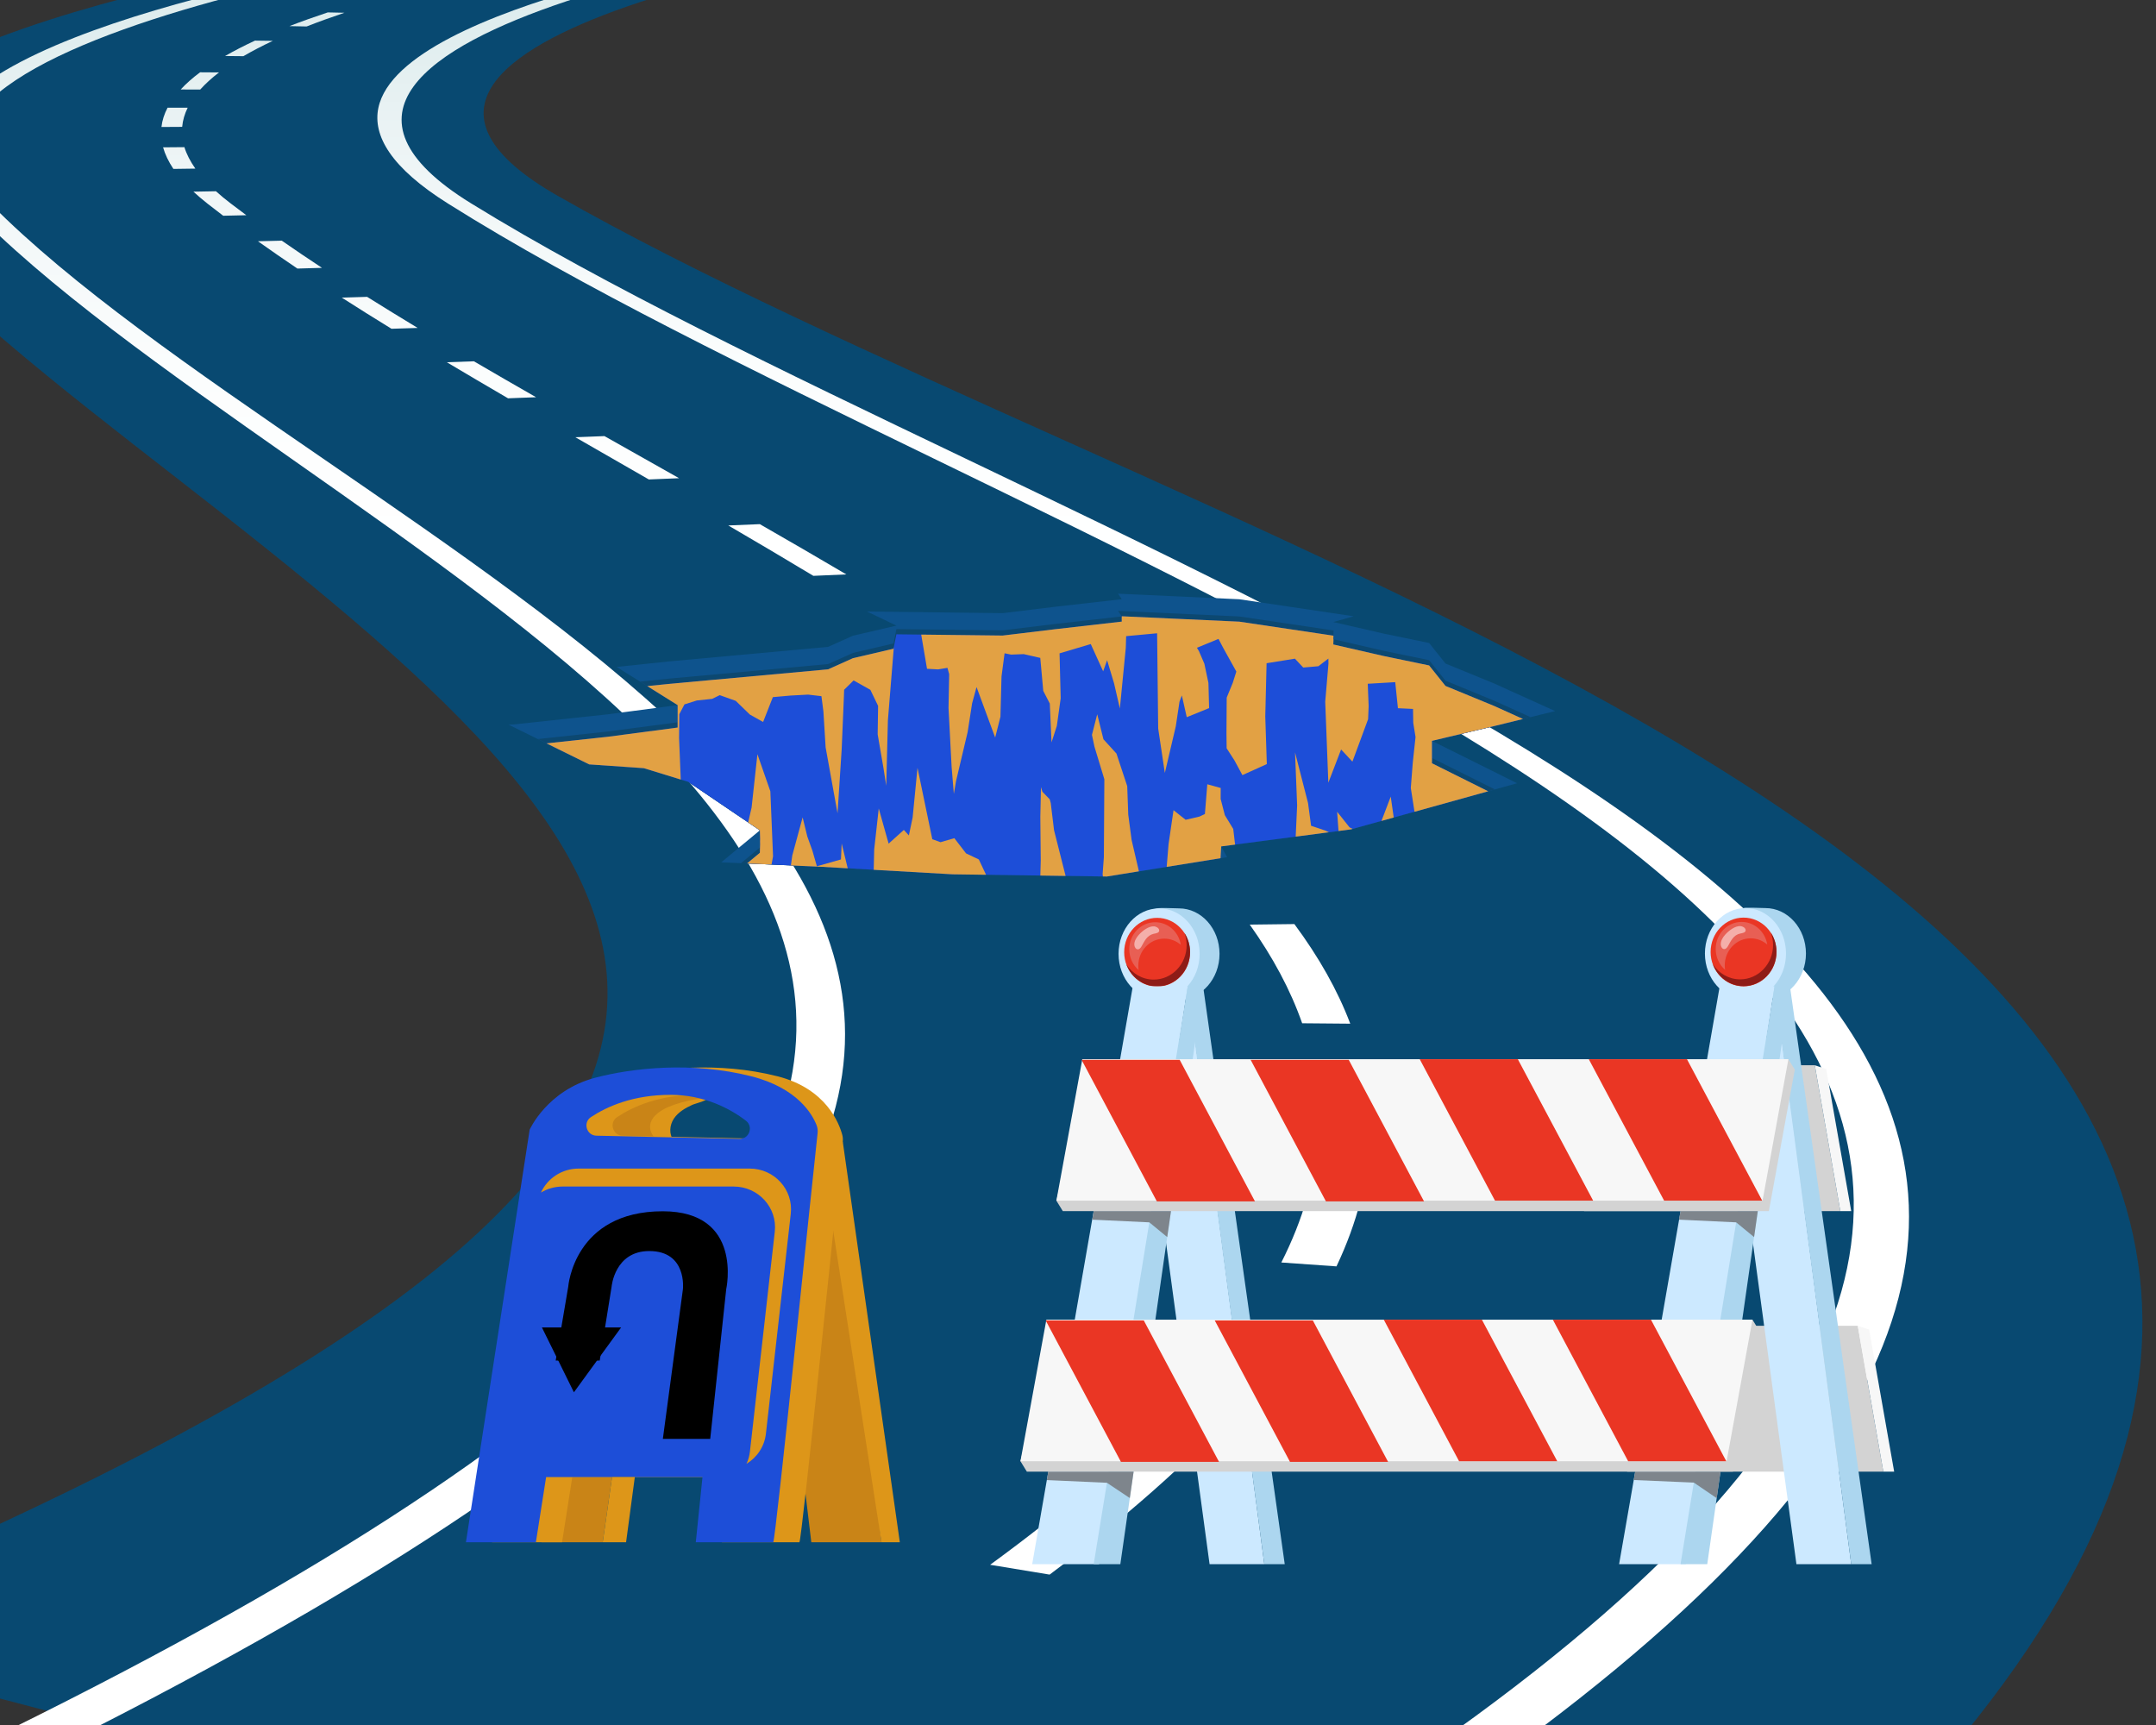 <svg version="1.1" id="Layer_1" xmlns="http://www.w3.org/2000/svg" xmlns:xlink="http://www.w3.org/1999/xlink" x="0px" y="0px" viewBox="0 0 360 288" style="enable-background:new 0 0 360 288;" xml:space="preserve">
<rect x="0" y="0" width="360" height="288" fill="#333333" stroke="none"/>
<path xmlns="http://www.w3.org/2000/svg" style="fill:#084971;" d="M-20.73,17.86C-1.63-1.87,84.73-12.53,88.58-13l64.31,2.9l-32.73-1.48l32.76,1.47  c-0.91,0.13-107.74,15.45-59.8,42.8c23.31,13.29,53.28,26.76,85.01,41.01c130.94,58.81,283.63,127.38,81.93,278.14L-41.9,272.58  c203.36-82.86,154.67-128.05,71.31-192.84C9.43,64.21-9.27,49.68-21.13,35.31C-26.6,28.69-25.6,22.89-20.73,17.86z"/>
<g xmlns="http://www.w3.org/2000/svg">
	<linearGradient id="SVGID_1_" gradientUnits="userSpaceOnUse" x1="190.888" y1="94.246" x2="190.888" y2="-16.223">
		<stop offset="0" style="stop-color:#FFFFFF"/>
		<stop offset="0.297" style="stop-color:#FBFDFD"/>
		<stop offset="0.577" style="stop-color:#F0F6F7"/>
		<stop offset="0.85" style="stop-color:#DDECED"/>
		<stop offset="1" style="stop-color:#CFE4E6"/>
	</linearGradient>
	<path style="fill:url(#SVGID_1_);" d="M63.18,18C65.05,9.09,81.94,2.37,97.31-1.98c21.64-6.12,47.25-9.61,47.49-9.65l2.17,0.1   C146.01-11.4,30.92,4.52,78.64,33.94c22.38,13.8,51.56,27.77,82.58,42.62c127.1,60.84,245.73,117.64,65.55,233.08l-10.8-2.62   c181.05-113.29,65.01-169.68-59.64-230.26c-30.65-14.89-59.46-28.9-81.47-42.74C65.24,27.99,62.21,22.64,63.18,18z"/>
</g>
<g xmlns="http://www.w3.org/2000/svg">
	<linearGradient id="SVGID_2_" gradientUnits="userSpaceOnUse" x1="51.905" y1="94.246" x2="51.905" y2="-16.223">
		<stop offset="0" style="stop-color:#FFFFFF"/>
		<stop offset="0.297" style="stop-color:#FBFDFD"/>
		<stop offset="0.577" style="stop-color:#F0F6F7"/>
		<stop offset="0.85" style="stop-color:#DDECED"/>
		<stop offset="1" style="stop-color:#CFE4E6"/>
	</linearGradient>
	<path style="fill:url(#SVGID_2_);" d="M-7.01,18C0.51,9.09,21.65,2.37,39.78-1.98c25.52-6.12,53.34-9.61,53.6-9.65l2.11,0.1   C94.43-11.4-30.73,4.52-1.65,33.94c13.64,13.8,33.97,27.77,55.59,42.62c88.56,60.84,171.23,117.63-82.08,233.08l-9.15-2.62   C215.52,193.73,135.2,137.35,48.92,76.77C27.7,61.87,7.76,47.87-5.49,34.03C-11.27,27.99-10.92,22.64-7.01,18z"/>
</g>
<g xmlns="http://www.w3.org/2000/svg">
	<g>
		<linearGradient id="SVGID_3_" gradientUnits="userSpaceOnUse" x1="117.551" y1="94.246" x2="117.551" y2="-16.223">
			<stop offset="0" style="stop-color:#FFFFFF"/>
			<stop offset="0.297" style="stop-color:#FBFDFD"/>
			<stop offset="0.577" style="stop-color:#F0F6F7"/>
			<stop offset="0.85" style="stop-color:#DDECED"/>
			<stop offset="1" style="stop-color:#CFE4E6"/>
		</linearGradient>
		<path style="fill:url(#SVGID_3_);" d="M113.86-10.89c3.23-0.48,5.21-0.73,5.23-0.74l2.14,0.1c-0.02,0-1.96,0.26-5.15,0.73    L113.86-10.89z"/>
	</g>
	<g>
		<linearGradient id="SVGID_4_" gradientUnits="userSpaceOnUse" x1="127.833" y1="94.246" x2="127.833" y2="-16.223">
			<stop offset="0" style="stop-color:#FFFFFF"/>
			<stop offset="0.297" style="stop-color:#FBFDFD"/>
			<stop offset="0.577" style="stop-color:#F0F6F7"/>
			<stop offset="0.85" style="stop-color:#DDECED"/>
			<stop offset="1" style="stop-color:#CFE4E6"/>
		</linearGradient>
		<path style="fill:url(#SVGID_4_);" d="M27.98,17.98l3.36,0c-0.51,1.04-0.83,2.12-0.92,3.2l-3.46,0.02    C27.08,20.11,27.43,19.03,27.98,17.98z M30.17,14.94c0.89-0.97,1.98-1.93,3.24-2.87l3.16,0.02c-1.22,0.94-2.28,1.9-3.14,2.86    L30.17,14.94z M27.23,24.6l3.56-0.03c0.36,1.17,0.98,2.37,1.83,3.58l-3.67,0.05C28.14,26.98,27.56,25.77,27.23,24.6z M37.58,9.35    c1.51-0.86,3.19-1.73,5-2.57l2.97,0.04c-1.78,0.84-3.43,1.7-4.91,2.56L37.58,9.35z M32.3,32l3.76-0.07    c0.73,0.66,1.54,1.34,2.44,2.02c0.86,0.66,1.73,1.32,2.63,1.98l-3.86,0.09c-0.88-0.66-1.73-1.32-2.57-1.98    C33.81,33.34,33.01,32.66,32.3,32z M48.33,4.36c1.99-0.77,4.15-1.54,6.4-2.29l2.78,0.06c-2.22,0.75-4.35,1.52-6.31,2.29    L48.33,4.36z M43.07,40.28l3.98-0.1c2.17,1.51,4.41,3.02,6.71,4.54l-4.1,0.12C47.4,43.31,45.2,41.79,43.07,40.28z M61.72-0.11    c2.4-0.7,4.93-1.39,7.53-2.05l2.62,0.07c-2.57,0.67-5.07,1.36-7.44,2.05L61.72-0.11z M57.07,49.69l4.23-0.13    c2.75,1.72,5.56,3.45,8.44,5.19l-4.37,0.14C62.54,53.15,59.77,51.42,57.07,49.69z M77.26-4.11c2.72-0.62,5.57-1.24,8.47-1.84    l2.46,0.08c-2.87,0.6-5.69,1.21-8.39,1.84L77.26-4.11z M74.61,60.48l4.52-0.16c3.4,1.99,6.87,3.99,10.38,6l-4.68,0.18    C81.38,64.49,77.97,62.48,74.61,60.48z M96.07,73l4.86-0.19l12.46,7.03l-5.05,0.21L96.07,73z M94.63-7.69    c3.07-0.57,6.22-1.12,9.36-1.65l2.3,0.08c-3.11,0.52-6.23,1.08-9.28,1.64L94.63-7.69z M121.61,87.73l5.26-0.22    c4.85,2.78,9.68,5.58,14.44,8.39l-5.5,0.24C131.14,93.32,126.39,90.52,121.61,87.73z M165.33,261.25    c12.67-9.25,23.08-18.2,31.1-26.62l9.65,1.1c-7.9,8.59-18.21,17.72-30.82,27.16L165.33,261.25z M150.77,105.38l5.77-0.25    c5.69,3.55,10.85,6.91,15.74,10.24l-6.1,0.24C161.4,112.29,156.35,108.93,150.77,105.38z M213.95,210.78    c3.66-7.21,5.68-14.35,6.12-21.21l8.64,0.31c-0.23,6.96-2.07,14.21-5.55,21.55L213.95,210.78z M181.59,127.05l6.47-0.22    c5.54,4.32,10.61,8.65,15.01,12.87l-6.92,0.17C191.89,135.67,186.98,131.35,181.59,127.05z M208.68,154.37l7.45-0.09    c4.07,5.5,7.2,11,9.33,16.63l-8.03-0.07C215.48,165.27,212.55,159.82,208.68,154.37z"/>
	</g>
	<g>
		<linearGradient id="SVGID_5_" gradientUnits="userSpaceOnUse" x1="108.965" y1="94.247" x2="108.965" y2="-16.222">
			<stop offset="0" style="stop-color:#FFFFFF"/>
			<stop offset="0.297" style="stop-color:#FBFDFD"/>
			<stop offset="0.577" style="stop-color:#F0F6F7"/>
			<stop offset="0.85" style="stop-color:#DDECED"/>
			<stop offset="1" style="stop-color:#CFE4E6"/>
		</linearGradient>
		<path style="fill:url(#SVGID_5_);" d="M89.34,307.03c10.5-5.48,20.32-10.85,29.24-15.95l10.01,2.27    c-8.92,5.21-18.75,10.69-29.27,16.29L89.34,307.03z"/>
	</g>
</g>
<g xmlns="http://www.w3.org/2000/svg">
	<polygon style="fill:#0E538D;" points="85.66,120.96 84.91,120.98 98.38,127.62 107.5,128.25 114.92,130.53 126.88,138.63    120.43,143.97 137.04,144.71 159.07,145.97 184.81,146.34 204.9,143.11 203.91,141.31 225.57,138.47 253.32,130.77 239.1,123.69    249.41,121.24 259.67,118.72 249.5,114.12 241.36,110.78 238.63,107.35 231.11,105.8 222.63,103.85 226.03,102.89 206.94,100.05    186.69,99.12 187.31,100.04 176.29,101.29 167.42,102.37 144.78,102.1 149.68,104.45 142.42,106.14 138.27,108 111.59,110.44    102.96,111.35 113.15,117.72 101.4,119.27 85.66,120.96  "/>
	<polygon style="fill:#0C4871;" points="249.5,116.99 241.36,113.64 238.63,110.22 231.11,108.67 222.63,106.72 222.68,105.26    206.94,102.92 186.69,101.99 187.31,102.91 176.29,104.16 167.42,105.24 149.68,105.03 149.19,107.43 142.42,109.01 138.27,110.87    111.59,113.31 106.88,113.8 113.15,117.72 113.15,118.62 113.15,120.59 101.4,122.14 89.8,123.39 98.38,127.62 107.5,128.25    114.92,130.53 126.88,138.63 126.92,140.05 126.88,141.5 123.72,144.12 137.04,144.71 159.07,145.97 184.81,146.34 203.8,143.28    203.91,141.31 225.57,138.47 249.62,131.8 239.1,126.55 239.1,125.12 239.1,123.69 249.41,121.24 255.56,119.73  "/>
	<polygon style="fill:#1d4ed8;" points="249.5,117.87 241.36,114.52 238.63,111.1 231.11,109.54 222.63,107.6 222.66,106.73    222.63,106.72 222.65,106.13 206.94,103.79 187.3,102.89 187.31,102.91 187.3,103.33 187.31,103.78 176.29,105.04 167.42,106.11    149.68,105.9 149.19,108.31 142.42,109.89 138.27,111.75 111.59,114.19 108.08,114.55 113.15,117.72 113.15,118.6 113.15,118.62    113.15,119.5 113.15,120.59 113.15,121.47 101.4,123.02 91.26,124.11 98.38,127.62 107.5,128.25 114.92,130.53 126.88,138.63    126.92,140.05 126.91,140.5 126.92,140.93 126.88,142.38 124.73,144.16 137.04,144.71 159.07,145.97 184.81,146.34 203.8,143.28    203.91,141.31 225.57,138.47 248.49,132.11 239.1,127.43 239.1,126.56 239.1,126.55 239.1,125.56 239.1,124.56 239.1,124.56    239.1,123.69 249.41,121.24 254.3,120.04  "/>
	<g>
		<polygon style="fill:#E2A144;" points="141.55,144.97 140.54,140.82 140.42,143.49 136.4,144.63 135.65,142.02 134.8,139.65     134.02,136.47 132.29,142.83 132.06,144.49 137.04,144.71   "/>
		<polygon style="fill:#E2A144;" points="164.65,146.05 163.44,143.49 161.31,142.48 159.35,139.94 157.04,140.61 155.67,140.11     153.2,128.19 152.39,136.48 151.76,139.48 150.92,138.56 148.38,140.85 146.73,134.98 145.97,141.82 145.89,145.22 159.07,145.97       "/>
		<polygon style="fill:#E2A144;" points="124.78,144.12 124.79,144.16 128.83,144.34 129.08,142.96 128.63,132.11 126.47,125.92     125.5,134.82 124.95,137.2 124.91,137.3 126.88,138.63 126.92,140.05 126.91,140.5 126.92,140.93 126.88,142.38   "/>
		<polygon style="fill:#E2A144;" points="177.93,146.24 176,138.61 175.45,134.07 175.28,133.45 174.05,132.18 173.82,131.41     173.71,136.35 173.78,143.68 173.71,146.18   "/>
		<polygon style="fill:#E2A144;" points="254.3,120.04 249.5,117.87 241.36,114.52 238.63,111.1 231.11,109.54 222.63,107.6     222.66,106.73 222.63,106.72 222.65,106.13 206.94,103.79 187.3,102.89 187.31,102.91 187.3,103.33 187.31,103.78 176.29,105.04     167.42,106.11 153.82,105.95 154.79,111.66 156.65,111.76 158.2,111.5 158.49,112.55 158.38,118.2 158.9,128.08 159.27,132.55     159.63,130.43 161.57,122.23 162.32,117.42 163.06,114.71 166.17,123.14 167.05,119.66 167.23,112.94 167.74,109.07     168.83,109.29 170.93,109.21 173.7,109.84 174.2,115.35 175.29,117.46 175.58,123.95 176.47,121.18 177.11,116.58 176.92,109.08     182.13,107.53 184.2,112.08 184.86,110.23 186.02,114.08 186.99,118.29 187.98,108.16 188.04,106.21 193.21,105.73 193.39,121.63     194.5,129.05 196.33,121.26 196.95,117.14 197.34,116.11 198.16,119.74 201.89,118.22 201.78,114.02 201.1,110.81 200.2,108.72     199.86,108.15 203.46,106.67 204.29,108.25 206.44,112.12 205.84,114.01 204.83,116.47 204.79,122.44 204.82,124.93     206.14,126.98 207.45,129.41 211.53,127.57 211.27,119.61 211.49,110.73 216.22,109.97 217.61,111.45 220.14,111.23     221.81,109.95 221.82,110.81 221.28,117.16 221.8,130.68 223.93,125.13 225.82,127.16 228.44,120.07 228.53,117.88 228.38,114.16     232.97,113.89 233.42,118.24 235.94,118.36 235.98,120.69 236.36,123.05 235.9,127.33 235.57,131.56 236.19,135.53 248.49,132.11     239.1,127.43 239.1,126.56 239.1,126.55 239.1,125.56 239.1,124.56 239.1,124.56 239.1,123.69 249.41,121.24   "/>
		<polygon style="fill:#E2A144;" points="114.29,117.6 116.35,116.95 118.91,116.68 120.18,116.06 122.85,117.01 125.21,119.3     127.42,120.54 129.05,116.39 131.98,116.13 134.94,115.97 137.16,116.23 137.49,118.79 137.86,124.78 139.85,135.79 140.54,125.1     140.91,116.34 140.95,115.16 142.53,113.6 145.33,115.17 146.62,117.85 146.55,122.6 147.52,128.24 147.98,131.19 148.26,120.24     149.25,108.04 149.19,108.31 142.42,109.89 138.27,111.75 111.59,114.19 108.08,114.55 113.15,117.72 113.15,118.6 113.15,118.62     113.15,119.5 113.15,120.59 113.15,121.47 101.4,123.02 91.26,124.11 98.38,127.62 107.5,128.25 113.67,130.15 113.39,123.24     113.43,119.24   "/>
		<polygon style="fill:#E2A144;" points="225.34,138.13 223.27,135.53 223.5,138.74 225.57,138.47 225.85,138.39   "/>
		<polygon style="fill:#E2A144;" points="190.17,145.47 188.95,140.23 188.39,136 188.22,131.25 186.42,125.81 184.25,123.43     183.21,119.25 182.33,122.69 182.75,124.67 184.4,130.1 184.32,143.09 184.11,145.96 184.16,146.33 184.81,146.34   "/>
		<polygon style="fill:#E2A144;" points="232.72,136.49 232.22,133 230.67,137.06   "/>
		<polygon style="fill:#E2A144;" points="221.9,138.95 221.27,138.66 218.92,137.87 218.41,134.06 216.24,125.62 216.59,134.47     216.35,139.68   "/>
		<polygon style="fill:#E2A144;" points="201.59,130.94 201.19,135.9 200.29,136.33 197.97,136.87 195.95,135.26 195.12,140.95     194.81,144.73 203.8,143.28 203.91,141.31 206.23,141.01 205.92,138.39 204.52,136.1 203.82,133.39 203.83,131.56   "/>
	</g>
</g>
<g xmlns="http://www.w3.org/2000/svg">
	<path style="fill:#ACD6EF;" d="M190.09,159.25c0,4.19,3.03,7.59,6.77,7.59s6.77-3.4,6.77-7.59c0-4.19-3.03-7.59-6.77-7.59   c-0.57,0-3.18-0.14-3.71,0.01C190.21,152.5,190.09,155.7,190.09,159.25z"/>
	<ellipse style="fill:#CCE9FF;" cx="193.54" cy="159.25" rx="6.77" ry="7.59"/>
	<ellipse style="fill:#EA3624;" cx="193.21" cy="158.98" rx="5.5" ry="5.74"/>
	<path style="fill:#E85F54;" d="M192.89,153.97c2.15,0,3.94,1.64,4.28,3.78c-0.75-0.65-1.72-1.04-2.77-1.04   c-2.39,0-4.33,2.02-4.33,4.52c0,0.25,0.02,0.5,0.06,0.74c-0.96-0.83-1.57-2.08-1.57-3.48C188.55,155.99,190.5,153.97,192.89,153.97   z"/>
	<path style="fill:#8E1C17;" d="M192.64,163.55c3.04,0,5.5-2.57,5.5-5.74c0-0.73-0.13-1.43-0.37-2.07c0.59,0.92,0.94,2.02,0.94,3.2   c0,3.17-2.46,5.74-5.5,5.74c-2.34,0-4.33-1.52-5.13-3.67C189.06,162.55,190.74,163.55,192.64,163.55z"/>
	<path style="opacity:0.5;fill:#FFFFFF;" d="M191.34,156.78c-0.28,0.37-0.49,0.79-0.72,1.2c-0.14,0.25-0.34,0.51-0.63,0.52   c-0.34,0-0.55-0.38-0.58-0.71c-0.05-0.64,0.32-1.25,0.76-1.73c0.58-0.64,1.63-1.47,2.55-1.4c0.32,0.03,0.76,0.26,0.83,0.6   c0.1,0.5-0.55,0.57-0.9,0.64C192.1,156.03,191.68,156.33,191.34,156.78z"/>
	<path style="fill:#ACD6EF;" d="M288.01,159.2c0,4.19,3.03,7.59,6.77,7.59c3.74,0,6.77-3.4,6.77-7.59c0-4.19-3.03-7.59-6.77-7.59   c-0.57,0-3.18-0.14-3.71,0.01C288.13,152.45,288.01,155.65,288.01,159.2z"/>
	<ellipse style="fill:#CCE9FF;" cx="291.45" cy="159.2" rx="6.77" ry="7.59"/>
	<polygon style="fill:#D3D3D3;" points="303.03,177.85 262.07,177.85 264.51,202.2 307.29,202.2  "/>
	<polygon style="fill:#F7F7F7;" points="303.03,177.85 304.93,178.48 309.11,202.2 307.29,202.2  "/>
	<polygon style="fill:#D3D3D3;" points="310.2,221.35 269.25,221.35 271.69,245.7 314.47,245.7  "/>
	<polygon style="fill:#CCE9FF;" points="309.11,261.15 299.96,261.15 288.13,173.82 297.57,173.82  "/>
	<polygon style="fill:#CCE9FF;" points="296.31,164.68 281.5,261.15 270.35,261.15 287.15,164.68  "/>
	<polygon style="fill:#ACD6EF;" points="296.31,164.68 298.88,164.68 285.07,261.15 280.61,261.15  "/>
	<polygon style="fill:#ACD6EF;" points="298.88,164.68 312.52,261.15 309.11,261.15 296.85,169.1  "/>
	<g>
		<polygon style="fill:#CCE9FF;" points="211.11,261.15 201.97,261.15 190.14,173.82 199.58,173.82   "/>
		<polygon style="fill:#CCE9FF;" points="198.32,164.68 183.51,261.15 172.35,261.15 189.15,164.68   "/>
		<polygon style="fill:#ACD6EF;" points="198.32,164.68 200.89,164.68 187.07,261.15 182.62,261.15   "/>
		<polygon style="fill:#ACD6EF;" points="200.89,164.68 214.52,261.15 211.11,261.15 198.86,169.1   "/>
	</g>
	<polygon style="fill:#D3D3D3;" points="177.46,202.2 295.36,202.2 299.69,178.58 298.62,176.84 181.78,178.58 176.39,200.46  "/>
	<polygon style="fill:#F7F7F7;" points="176.39,200.46 294.3,200.46 298.62,176.84 180.72,176.84  "/>
	<polygon style="fill:#EA3624;" points="277.87,200.46 294.25,200.46 281.68,176.84 265.29,176.84  "/>
	<polygon style="fill:#EA3624;" points="249.63,200.46 266.02,200.46 253.44,176.84 237.06,176.84  "/>
	<polygon style="fill:#EA3624;" points="221.4,200.58 237.78,200.58 225.21,176.95 208.83,176.95  "/>
	<polygon style="fill:#EA3624;" points="193.17,200.58 209.55,200.58 196.98,176.95 180.6,176.95  "/>
	<polygon style="fill:#D3D3D3;" points="171.46,245.7 289.36,245.7 293.69,222.07 292.62,220.33 175.78,222.07 170.39,243.96  "/>
	<polygon style="fill:#F7F7F7;" points="170.39,243.96 288.3,243.96 292.62,220.33 174.72,220.33  "/>
	<polygon style="fill:#EA3624;" points="271.86,243.96 288.25,243.96 275.67,220.33 259.29,220.33  "/>
	<polygon style="fill:#EA3624;" points="243.63,243.96 260.02,243.96 247.44,220.33 231.06,220.33  "/>
	<polygon style="fill:#EA3624;" points="215.4,244.07 231.78,244.07 219.21,220.45 202.83,220.45  "/>
	<polygon style="fill:#EA3624;" points="187.17,244.07 203.55,244.07 190.98,220.45 174.6,220.45  "/>
	<polygon style="fill:#F7F7F7;" points="310.2,221.35 312.1,221.98 316.28,245.7 314.47,245.7  "/>
	<ellipse style="fill:#EA3624;" cx="291.13" cy="158.94" rx="5.5" ry="5.74"/>
	<path style="fill:#E85F54;" d="M290.81,153.92c2.15,0,3.94,1.64,4.28,3.78c-0.75-0.65-1.72-1.04-2.77-1.04   c-2.39,0-4.33,2.02-4.33,4.52c0,0.25,0.02,0.5,0.06,0.74c-0.96-0.83-1.57-2.08-1.57-3.48   C286.47,155.95,288.41,153.92,290.81,153.92z"/>
	<path style="fill:#8E1C17;" d="M290.56,163.51c3.04,0,5.5-2.57,5.5-5.74c0-0.73-0.13-1.43-0.37-2.07c0.59,0.92,0.94,2.02,0.94,3.2   c0,3.17-2.46,5.74-5.5,5.74c-2.34,0-4.33-1.52-5.13-3.67C286.98,162.5,288.66,163.51,290.56,163.51z"/>
	<path style="opacity:0.5;fill:#FFFFFF;" d="M289.26,156.74c-0.28,0.37-0.49,0.79-0.72,1.2c-0.14,0.25-0.34,0.51-0.63,0.52   c-0.34,0-0.55-0.38-0.58-0.71c-0.05-0.64,0.32-1.25,0.76-1.73c0.58-0.64,1.63-1.47,2.55-1.4c0.32,0.03,0.76,0.26,0.83,0.6   c0.1,0.5-0.55,0.57-0.9,0.64C290.02,155.98,289.59,156.29,289.26,156.74z"/>
	<polygon style="fill:#7E858C;" points="287.28,245.7 273.04,245.7 272.79,247.1 282.83,247.53 286.65,250.13  "/>
	<polygon style="fill:#7E858C;" points="293.51,202.2 280.61,202.2 280.36,203.63 289.9,204.08 292.89,206.54  "/>
	<polygon style="fill:#7E858C;" points="195.53,202.2 182.63,202.2 182.38,203.63 191.91,204.08 194.9,206.54  "/>
	<polygon style="fill:#7E858C;" points="189.29,245.7 175.04,245.7 174.8,247.11 184.83,247.56 188.65,250.11  "/>
</g>
<g xmlns="http://www.w3.org/2000/svg">
	<path style="fill:#DD9619;" d="M115.6,184.46c-1.18,0.54-2.36,1.22-3.08,2.3c-0.72,1.08-0.86,2.64-0.02,3.63   c0.16,0.19,0.35,0.46,0.19,0.64c-0.06,0.06-0.15,0.09-0.23,0.11c-1.53,0.36-3.27,0.14-4.46-0.89c-1.19-1.03-1.6-2.97-0.67-4.24   c0.54-0.74,1.41-1.15,2.27-1.48c1.44-0.55,2.93-0.96,4.45-1.2c1.18-0.19,3.16-0.66,4.3-0.2   C118.18,183.81,116.2,184.19,115.6,184.46z"/>
	<path style="fill:#C98417;" d="M90.42,257.49h10.22l1.67-11.65l31.83,0.56l1.33,11.09h11.72l-6.45-53.82l-14-21.6l-17.4-2.76   l-14.33,7.15L90.42,257.49z M111.53,184.85c5.04-2.18,15.85-3.2,17.74,3.78c0.3,1.1,0.28,2.37-0.4,3.29   c-0.89,1.21-2.57,1.45-4.07,1.52c-2.95,0.13-5.91-0.05-8.82-0.54c-2.16-0.36-4.37-0.93-6.05-2.33c-0.7-0.59-1.32-1.37-1.38-2.29   C108.44,186.67,110.04,185.49,111.53,184.85z"/>
	<path style="fill:#DD9619;" d="M82.17,257.49h11.68l1.71-10.89h26.11l-1.12,10.89c0,0,12.54,0,12.93,0   c0.38,0,6.56-60.93,7.24-66.89c0.04-0.36,0.02-0.73-0.07-1.08c-0.5-1.91-2.66-7.76-10.84-9.83c-9.84-2.49-19.81-1.41-26.11,0.26   c-8,2.13-10.89,8.66-10.89,8.66L82.17,257.49z M103.04,186.51c2.72-1.8,7.09-3.73,13.34-3.72c5.57,0.01,9.87,2.28,12.53,4.31   c1.3,0.99,0.58,3.07-1.06,3.04l-23.9-0.53C102.3,189.57,101.67,187.42,103.04,186.51z"/>
	<path style="fill:#1d4ed8;" d="M77.8,257.49h11.68l1.71-10.89h26.11l-1.12,10.89c0,0,12.54,0,12.93,0c0.37,0,6.66-61.76,7.41-68.32   c0.05-0.45-0.01-0.9-0.17-1.31c-0.69-1.77-3.14-6.2-10.91-8.17c-9.84-2.49-19.81-1.41-26.11,0.26c-8,2.13-10.89,8.66-10.89,8.66   L77.8,257.49z M98.67,186.51c2.72-1.8,7.09-3.73,13.34-3.72c5.57,0.01,9.87,2.28,12.53,4.31c1.3,0.99,0.58,3.07-1.06,3.04   l-23.9-0.53C97.93,189.57,97.3,187.42,98.67,186.51z"/>
	<polygon style="fill:#DD9619;" points="140.72,190.6 150.25,257.49 147.19,257.49 137.88,197.41  "/>
	<polygon style="fill:#DD9619;" points="100.64,257.49 104.54,257.49 106,246.6 102.2,246.6  "/>
	<path style="fill:#DD9619;" d="M125.22,242.36l4.15-36.71c0.46-4.03-2.75-7.55-6.86-7.55H93.94c-1.32,0-2.56,0.37-3.62,1.01   c1.09-2.38,3.52-4.01,6.29-4.01h28.57c4.12,0,7.32,3.52,6.86,7.55l-4.15,36.71c-0.24,2.15-1.49,3.98-3.25,5.04   C124.94,243.77,125.14,243.08,125.22,242.36z"/>
	<path d="M94.88,214.83c0,0,0.94-12.61,15.8-12.6c13.48,0.01,10.58,13.01,10.58,13.01l-2.67,24.99h-7.91l3.35-24.99   c0,0,0.74-6.37-5.62-6.37c-5.79,0-6.29,5.96-6.29,5.96l-1.98,12.32h-7.35L94.88,214.83z"/>
	<polygon points="103.71,221.63 90.49,221.63 95.83,232.45  "/>
</g>
</svg>